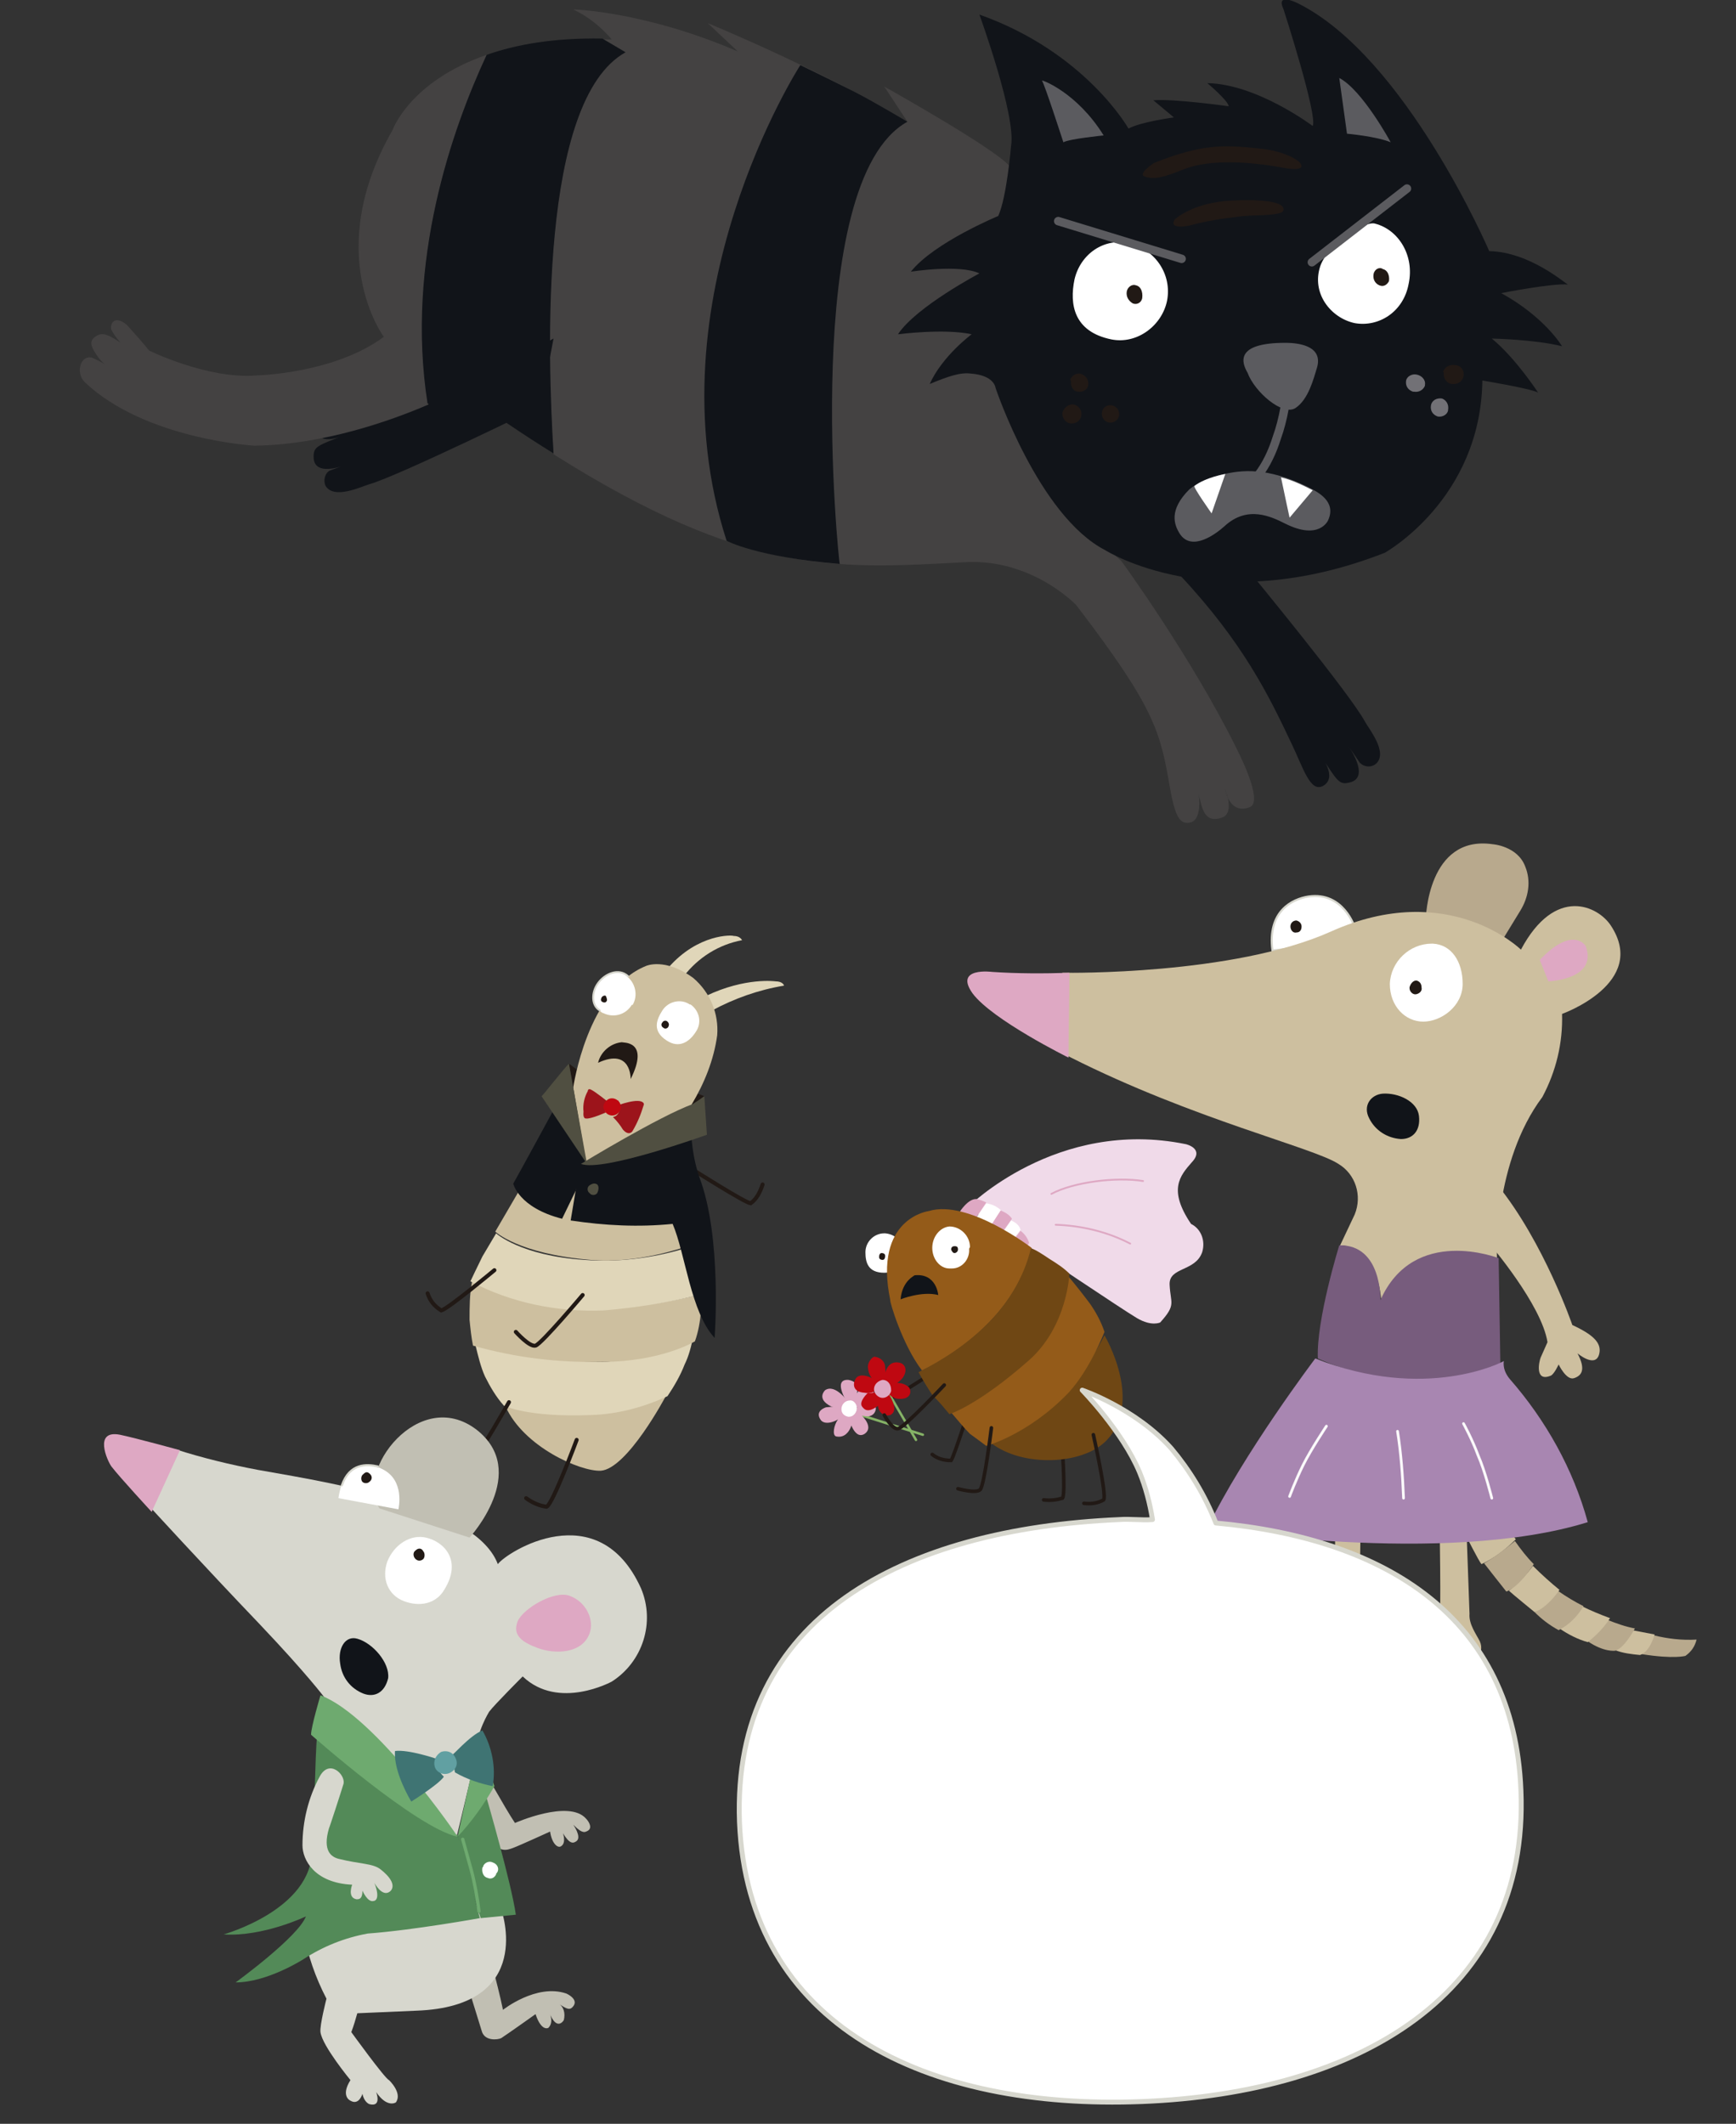 <?xml version="1.0" encoding="utf-8"?>
<!-- Generator: Adobe Illustrator 26.2.1, SVG Export Plug-In . SVG Version: 6.00 Build 0)  -->
<svg version="1.1" id="Capa_1" xmlns="http://www.w3.org/2000/svg" xmlns:xlink="http://www.w3.org/1999/xlink" x="0px" y="0px"
	 viewBox="0 0 202.6 247.8" style="enable-background:new 0 0 202.6 247.8;" xml:space="preserve">
<rect x="0" y="0" width="202.6" height="247.8" fill="#333333" stroke="none"/>
<style type="text/css">
	.st0{fill:#E0D6B9;}
	.st1{fill:#CDBF9F;}
	.st2{fill:none;stroke:#211915;stroke-width:0.466;stroke-linecap:round;}
	.st3{fill:#211915;}
	.st4{fill:#111419;}
	.st5{fill:#504F41;}
	.st6{fill:#FFFFFF;}
	.st7{fill:none;stroke:#D7D7CE;stroke-width:0.215;stroke-linecap:round;}
	.st8{fill:#9C141B;}
	.st9{fill:#BF0811;}
	.st10{fill:#444242;}
	.st11{fill:#5B5B5F;}
	.st12{fill:none;stroke:#5B5B5F;stroke-width:0.988;stroke-linecap:round;stroke-miterlimit:10;}
	.st13{fill:#727176;}
	.st14{fill:#B8A98D;}
	.st15{fill:none;stroke:#D7D7CE;stroke-width:0.239;}
	.st16{fill:#775C7D;}
	.st17{fill:#A886B1;}
	.st18{fill:#DEA8C3;}
	.st19{fill:none;stroke:#FBFAFB;stroke-width:0.317;stroke-linecap:round;}
	.st20{fill:none;stroke:#211915;stroke-width:0.418;stroke-linecap:round;}
	.st21{fill:none;stroke:#85B266;stroke-width:0.287;stroke-linecap:round;stroke-miterlimit:10;}
	.st22{fill:#F0DAE9;}
	.st23{fill:#6F4714;}
	.st24{fill:#945B19;}
	.st25{fill:none;stroke:#DEA8C3;stroke-width:0.209;stroke-linecap:round;}
	.st26{fill:#D7D7CE;}
	.st27{fill:#C1BFB3;}
	.st28{fill:none;stroke:#D7D7CE;stroke-width:0.239;stroke-linecap:round;}
	.st29{fill:#538A58;}
	.st30{fill:#6EAA6F;}
	.st31{fill:none;stroke:#6EAA6F;stroke-width:0.383;stroke-linecap:round;}
	.st32{fill:#3F7473;}
	.st33{fill:#61A0A2;}
	.st34{fill:#FFFFFF;stroke:#D7D7CE;stroke-width:0.573;stroke-linecap:round;stroke-linejoin:round;}
</style>
<g>
	<path class="st0" d="M78,112.9c0.7,0,1.4,0.4,1.8,1c1.7-2.2,4.1-3.7,6.8-4.2c0,0-0.2-0.5-1-0.5C85.5,109.1,81.5,108.9,78,112.9"/>
	<path class="st0" d="M82.4,116.2l0.7,1.7c2.6-1.4,5.4-2.4,8.4-2.9c0,0-0.1-0.5-1-0.5C90.5,114.5,87,114,82.4,116.2"/>
	<path class="st1" d="M59,164.1c2.1,4.7,8.7,7.6,11.1,7.5c3.1-0.2,7.6-8.7,7.6-8.7c-2.9,0.9-5.8,1.6-8.8,2
		C65,165.4,59,164.1,59,164.1"/>
	<path class="st0" d="M58.8,164c0,0,2.7,1.4,10.2,1.1c3.1-0.1,6.1-0.9,8.9-2.2c0.8-1.2,1.5-2.4,2-3.7c0.5-1,0.8-2.2,1-3.3
		c0,0-6,3.2-11.6,3c-4.7-0.2-9.2-0.8-13.8-1.9c0.3,1.2,0.6,2.5,1.1,3.6C57.2,161.8,57.9,163,58.8,164"/>
	<path class="st1" d="M55.2,157c4.9,1.4,9.9,2,15,1.9c7,0,10.9-2.4,10.9-2.4c0.4-1.1,0.6-2.3,0.7-3.4c0.1-2.8-0.3-2-0.3-2
		s-6.9,1.7-12.9,1.7c-6.9,0-13.5-3.3-13.5-3.3c-0.3,1.5-0.3,3-0.3,4.5C54.9,155,55,156,55.2,157"/>
	<path class="st0" d="M54.9,149.5c4.7,2.5,10.1,3.6,15.5,3.4c3.7-0.3,7.5-0.9,11.1-1.8l-1.7-5.4c-3.7,1.1-7.7,1.6-11.6,1.3
		c-7.5-0.5-10.3-3.1-10.3-3.1s-1,1.7-1.6,2.7C55.8,147.6,54.9,149.5,54.9,149.5"/>
	<path class="st2" d="M57.7,148.2c0,0-5.4,4.5-6.2,4.7c-0.8-0.5-1.3-1.1-1.6-2"/>
	<path class="st2" d="M80.9,136.5c0,0,6,3.8,6.7,3.9c0.7-0.5,1.1-1.3,1.4-2.2"/>
	<path class="st2" d="M59.4,163.6c0,0-3.4,6-4,6.4c-0.8-0.1-2.1-1.1-2.1-1.1"/>
	<path class="st2" d="M67.3,168c0,0-2.8,7.5-3.5,7.8c-0.9-0.1-1.7-0.5-2.4-1"/>
	<path class="st2" d="M68,151.1c0,0-4.8,5.7-5.5,5.9s-2.3-1.6-2.3-1.6"/>
	<polygon class="st3" points="80.5,129.2 82.2,127.9 81.4,127.6 	"/>
	<polygon class="st3" points="66.4,124.1 67.6,125 66.9,127.1 	"/>
	<path class="st1" d="M57.8,143.7c0,0,2.7,2.6,11.1,3.3c5.5,0.5,11-1.5,11-1.5l-1-5.9c0,0-2.1-1.5-8.7-2c-7.2-0.5-8.2-1.1-8.2-1.1
		L57.8,143.7z"/>
	<path class="st4" d="M67.7,135.8l-1.1,6.6c4,0.6,7.9,0.8,11.9,0.4c1.5,3.5,2.1,10.3,4.9,13.3c0,0,0.9-11.8-1.8-18.8
		c-0.5-1.5-0.8-3.1-0.9-4.7C80.9,132.7,69.8,136.5,67.7,135.8"/>
	<path class="st4" d="M64.5,129.7c0,0-3.8,7-4.6,8.4c0,0,0.6,2.8,5.7,4.1l1.6-3.3l1.2-3.5L64.5,129.7z"/>
	<path class="st1" d="M66.9,126.9c0,0,1.6-11.4,8.5-14.2c0,0,2.2-1,5.5,1.4c2,1.7,3,4.2,2.8,6.7c-0.4,2.9-1.5,5.6-3,8.1l-12.3,6.7
		L66.9,126.9z"/>
	<path class="st5" d="M69.7,139.2c-0.2,0.3-0.7,0.3-0.9,0c-0.3-0.2-0.3-0.7,0-0.9s0.6-0.3,0.9-0.1C69.9,138.4,69.9,138.8,69.7,139.2
		"/>
	<path class="st6" d="M73.7,117.3c-0.7,1.1-2.1,1.5-3.3,0.9c-0.1,0-0.2-0.1-0.2-0.1c-1-0.6-1.1-2.2-0.4-3.3s2.2-1.6,3.2-1
		c1.2,0.8,1.5,2.4,0.8,3.5C73.8,117.2,73.7,117.2,73.7,117.3"/>
	<path class="st6" d="M70,117.9c-1-0.6-1-2.1-0.2-3.2s2.4-1.8,3.5-0.8"/>
	<path class="st7" d="M70,117.9c-1-0.6-1-2.1-0.2-3.2s2.4-1.8,3.5-0.8"/>
	<path class="st6" d="M81.2,120.4c-0.7,1.1-1.9,2-3.4,1c-1.7-1.1-1.2-2.4-0.5-3.5c0.7-1.1,2.2-1.4,3.2-0.7l0.1,0
		C81.7,118,81.9,119.4,81.2,120.4L81.2,120.4"/>
	<path class="st3" d="M73.6,125.9c0,0,0.1-3.7-3.8-1.9c0.3-1.3,1.5-2.3,2.8-2.4C72.6,121.7,75.9,121.3,73.6,125.9"/>
	<path class="st5" d="M66.4,124.1l2.1,11.7l-5.3-7.9C63.3,127.9,65.7,124.8,66.4,124.1"/>
	<path class="st5" d="M82.2,127.9l0.3,4.5c0,0-12.2,4.4-14.7,3.4c0,0,9.2-5.6,13.1-7C80.8,128.8,81.4,128.5,82.2,127.9"/>
	<path class="st8" d="M71,128.6l-0.1-0.1L71,128.6c0,0-1.6-1.3-2.1-1.5c0,0-0.3-0.1-0.3,0.2c-0.4,0.7-0.6,1.6-0.5,2.4
		c-0.1,0.9,0.3,0.8,0.3,0.8c0.5,0.1,2.3-0.7,2.3-0.7C70.4,129.6,71,128.6,71,128.6"/>
	<path class="st8" d="M73.8,132c0.6-1,1-2,1.3-3c0.1-0.2,0-0.3,0-0.3c-0.5-0.7-3.1,0.3-3.1,0.3l0.4,0.1c-0.2,1.5-1.1,1.1-0.8,1.3
		c0.4,0.4,0.8,0.9,1.1,1.4C73.4,132.6,73.8,132,73.8,132"/>
	<path class="st3" d="M70.8,116.8c-0.1,0.2-0.3,0.2-0.5,0.1c-0.2-0.1-0.2-0.3-0.1-0.5l0,0c0.1-0.2,0.4-0.3,0.5-0.2
		C70.8,116.4,70.9,116.7,70.8,116.8"/>
	<path class="st3" d="M78,119.8c-0.1,0.2-0.4,0.3-0.6,0.1c-0.2-0.1-0.3-0.4-0.1-0.6l0,0c0.1-0.2,0.4-0.3,0.6-0.1
		C78.1,119.4,78.1,119.6,78,119.8L78,119.8"/>
	<path class="st9" d="M70.7,128.5c0.3-0.4,0.9-0.5,1.4-0.1c0.1,0,0.1,0.1,0.1,0.1c0.4,0.4,0.3,1.1-0.1,1.4c-0.4,0.4-1.1,0.3-1.4-0.1
		c-0.1,0-0.1-0.1-0.1-0.2C70.3,129.3,70.4,128.8,70.7,128.5"/>
</g>
<g>
	<path class="st10" d="M144.3,87.3c-5.3-10.7-13.4-21.8-13.4-21.8l-6.1-5.7c0,0-6.6-38.5-6.8-40.1c-0.3-1.5-14.8-9.6-14.8-9.6
		l2.7,4.1C95.8,8.1,82.6,2.7,82.6,2.7L86.1,6C75.2,1.3,66.9,1.1,66.9,1.1c1.7,0.8,3.2,2,4.5,3.5c-0.3,0-0.7,0-1,0
		C71.9,5.4,73,6.1,73,6.1c-10.1,5.6-9.2,35.3-8.4,46.9c22.5,14.2,33.1,13.4,47.9,12.6c7.9-0.5,13.1,5,13.1,5
		c9.1,11.9,9.8,14.7,10.9,21.1c0.6,3.4,1.1,4.4,2.2,4.3c1.7-0.1,1.2-3.3,1.2-3.3c0.4,1.7,0.7,3.4,2.7,2.7c0.9-0.3,0.9-1.4,0.7-2.3
		c-0.3-0.5-0.3-1-0.3-1s0.2,0.5,0.3,1c0.4,0.8,1.1,1.6,2.5,1.1C147.4,93.7,145.1,88.9,144.3,87.3z"/>
	<path class="st4" d="M63.1,47.4c0,0-16.5,8.1-20,9.1c-1,0.3-4.1,1.8-5.1,0.2c-0.3-0.6-0.1-1.5,0.5-1.8l0,0L41,54c0,0-4.4,2-4.4-0.7
		c0-1.2,0.4-1.3,3.8-2.6c0,0-3.1,1.5-3.6-0.5c-0.5-1.7,2.5-1.8,5.7-2.5c5.9-1.3,12.6-2.9,22.1-8.2L63.1,47.4z"/>
	<path class="st4" d="M145.9,66.8c0,0,11.7,14.2,13.4,17.4c0.5,0.9,2.7,3.6,1.3,4.9c-0.6,0.5-1.4,0.4-1.9-0.1l0,0l-1.5-2.2
		c0,0,2.9,3.9,0.3,4.5c-1.2,0.3-1.4-0.1-3.4-3.2c0,0,2.1,2.6,0.3,3.6c-1.5,0.8-2.3-2.1-3.7-5c-2.6-5.5-5.6-11.7-13-19.6L145.9,66.8z
		"/>
	<path class="st4" d="M173.8,29.3c0,0-9.7-22.6-22.3-28.9c0,0-2.7-1.4-1.7,0.7c0,0,4,12.4,3.4,13.6c0,0-6.5-4.9-12.3-5
		c0,0,2.4,2,2.5,2.7c0,0-6.4-0.9-8.8-0.7l2.4,2c0,0-3.8,0.5-5.3,1.3c0,0-5-8.9-17.4-13.3c0,0,4.3,11.8,3.7,15.3c0,0-0.5,6-1.5,8.2
		c0,0-7.5,3.1-10.2,6.5c0,0,5.7-0.9,8,0.2c0,0-7.4,3.9-9.5,7.1c0,0,5.4-0.7,8.6,0c0,0-3.4,2.5-4.9,5.8c2.2-0.9,3.6-1.4,4.9-1.2
		c0,0,2.5,0.1,2.8,1.7c0,0,5,14.9,12.8,18.9c0,0,12.7,8.1,32.6,0.3c0,0,11.2-6.2,11.4-20.1c0,0,5.5,0.9,6.5,1.4c0,0-2.6-4-5.4-6.3
		c0,0,5,0.1,8.2,0.9c0,0-2-3.4-7.1-6.2c0,0,6.1-1.2,7.8-1C182.8,33.2,178.6,29.4,173.8,29.3"/>
	<path class="st11" d="M157.2,15.6c0,0,3.4,0.3,5.1,1c0,0-3.3-6.1-6-7.5L157.2,15.6z"/>
	<path class="st11" d="M128.8,15.8c0,0-4,0.4-4.7,0.8c0,0-2.2-6.8-2.5-7.2C121.6,9.3,125.7,10.8,128.8,15.8"/>
	<path class="st3" d="M146.7,17.3c-4-0.4-6.4-0.5-12,1.7c0,0-2,1.3-1.1,1.6c1.1,0.4,2.2,0.1,4.7-0.9c2.9-1.1,7.3-0.9,11.6-0.1
		c0,0,2.5,0.5,1.9-0.5C151.4,18.5,149.4,17.5,146.7,17.3"/>
	<path class="st3" d="M143.8,23.4c0,0,6.2-0.4,6,1.1c-0.1,0.8-3.8,0.5-5.4,0.8c-1.8,0.2-3.7,0.5-5.5,1c0,0-2.6,0.6-1.8-0.7
		C137.1,25.6,139.2,23.6,143.8,23.4"/>
	<path class="st6" d="M154.1,31c-1.1,3.2,1.2,6.1,4,6.7c2.8,0.5,5.7-1.3,6.3-4.6c0.7-3.3-1.2-6.3-3.9-7
		C159.4,25.7,155.1,28.3,154.1,31"/>
	<path class="st6" d="M125.4,32.6c-0.6,2.9-0.1,6.1,4.3,7c3,0.6,5.9-1.6,6.5-4.5c0.6-3.1-1.4-6-4.4-6.7
		C128.9,27.7,126.1,29.6,125.4,32.6C125.4,32.5,125.4,32.5,125.4,32.6"/>
	<line class="st12" x1="153.1" y1="30.6" x2="164.2" y2="22"/>
	<line class="st12" x1="137.9" y1="30.2" x2="123.5" y2="25.8"/>
	<path class="st11" d="M150,40c1.9,0,4.4,0.5,3.7,2.9c-0.4,1.3-1,3.7-2.5,4.7c-1.5,1-4.8-1.9-5.6-4.1C144.9,42.3,144.1,40,150,40"/>
	<path class="st11" d="M152.6,56.8c1.2,0.6,3.4,1.7,2.4,3.9c0,0-1,2.4-5,0.4c-1.6-0.8-4.4-2.2-7.1,0.3c-1,0.9-3.8,3-5.2,0.9
		c-0.7-1.1-1.3-2.8,1.1-5.2c1.1-0.9,2.4-1.4,3.7-1.7C144.9,54.8,147.9,54.5,152.6,56.8"/>
	<path class="st6" d="M141.4,59.9l1.6-4.6c0,0-2.3,0.4-3.6,1.4C139.2,56.8,141.4,59.9,141.4,59.9"/>
	<path class="st6" d="M153.2,57.2c-1.2-0.6-2.4-1.2-3.7-1.5c0.5,2.4,1,4.7,1,4.7L153.2,57.2z"/>
	<path class="st3" d="M168.5,43.4c-0.1,0.7,0.3,1.3,0.9,1.4c0.7,0.1,1.3-0.3,1.4-0.9c0.1-0.6-0.2-1.2-0.9-1.3c0,0-0.1,0-0.1,0
		c-0.6-0.1-1.2,0.2-1.4,0.8C168.5,43.4,168.5,43.4,168.5,43.4"/>
	<path class="st13" d="M164.1,44.4c-0.1,0.6,0.2,1.1,0.8,1.3c0,0,0,0,0.1,0c0.6,0.1,1.1-0.2,1.3-0.7c0,0,0-0.1,0-0.1
		c0.1-0.6-0.4-1.1-1-1.2C164.8,43.6,164.2,43.9,164.1,44.4"/>
	<path class="st13" d="M167,47.3c-0.1,0.6,0.2,1.1,0.8,1.3c0,0,0,0,0,0c0.6,0.1,1.2-0.3,1.2-0.8c0.1-0.6-0.2-1.1-0.7-1.3
		C167.7,46.4,167.1,46.7,167,47.3"/>
	<path class="st3" d="M128.6,48.1c-0.1,0.6,0.3,1.1,0.8,1.2c0.6,0.1,1.1-0.3,1.2-0.8c0.1-0.6-0.3-1.1-0.8-1.2
		C129.2,47.2,128.7,47.5,128.6,48.1"/>
	<path class="st3" d="M125,44.5c-0.1,0.6,0.3,1.2,0.8,1.2c0.6,0.1,1.2-0.3,1.2-0.8c0.1-0.6-0.3-1.1-0.9-1.3c0,0,0,0,0,0
		c-0.5-0.1-1,0.2-1.2,0.7C125,44.5,125,44.5,125,44.5"/>
	<path class="st3" d="M124,48.1c-0.1,0.6,0.3,1.2,0.9,1.3c0.6,0.1,1.2-0.3,1.3-0.9c0.1-0.6-0.3-1.2-0.9-1.3
		C124.8,47.1,124.2,47.5,124,48.1"/>
	<path class="st4" d="M105.9,14.2c0,0-3.5-2.1-6.2-3.5c-4.2-2.1-6.3-3.1-6.3-3.1S75.7,35,84.8,63.1c0,0,3.5,1.9,13.2,2.7
		C97.9,65.8,93.3,21.2,105.9,14.2"/>
	<path class="st10" d="M56.8,6.4c-9,3.1-11,8.8-11,8.8c-8.2,14.3-1.1,24-1,24.1C39,43.6,30,43.8,30,43.8c-5.7,0.5-12.6-2.9-12.6-2.9
		c-0.8-1-1.7-2-2.6-3c-1.6-1.3-2,0.1-1.8,0.6c0.3,0.5,0.6,1,1.1,1.5c-1.8-1.2-2.3-1.2-3-0.7s-0.5,1.1,0.1,2c0.3,0.5,0.6,0.8,1,1.2
		c-0.4-0.3-0.9-0.5-1.3-0.7c-1.4-0.6-2.2,1.6-1,2.8c7.1,6.7,19.8,7.4,19.8,7.4c8-0.1,15.9-2.9,20.3-4.8C47.3,30.5,52.8,15,56.8,6.4z
		"/>
	<path class="st10" d="M143.3,93.1c-0.1-0.6-0.3-1-0.3-1S143,92.6,143.3,93.1z"/>
	<path class="st4" d="M73,6.1c0,0-1.2-0.7-2.7-1.6c-5.7-0.1-10.1,0.7-13.5,1.9c-4,8.6-9.5,24.1-6.9,40.7c2.2-1,3.6-1.7,3.6-1.7
		c4,2.9,7.7,5.4,11.1,7.5C63.9,41.4,62.9,11.7,73,6.1z"/>
	<path class="st12" d="M149.9,47.7c-0.2,1.1-0.5,2.3-0.9,3.4c-0.5,1.6-1.2,3.1-2.2,4.4"/>
	<path class="st3" d="M131.5,34c-0.1,0.6,0.2,1.1,0.7,1.4c0.5,0.2,1-0.1,1.1-0.6l0,0c0.1-0.8-0.2-1.4-0.7-1.5
		C132.1,33.1,131.6,33.5,131.5,34"/>
	<path class="st3" d="M160.3,32c-0.1,0.6,0.2,1.1,0.7,1.3c0.5,0.2,0.9-0.1,1.1-0.5l0,0c0.1-0.7-0.2-1.3-0.7-1.4
		C161,31.1,160.4,31.4,160.3,32"/>
</g>
<g>
	<path class="st1" d="M171,179c0,0,1.6,3.2,1.9,3.5c1.5-0.7,2.8-1.7,4-2.9l-0.8-1.1L171,179z"/>
	<path class="st14" d="M193,190.8c1.6,0.4,3.3,0.6,5,0.5c-0.2,0.8-0.6,1.4-1.3,1.9c0,0-1.3,0.4-5.1-0.2
		C192.2,192.4,192.8,191.6,193,190.8"/>
	<path class="st1" d="M190.2,190.2c-0.4,1.1-1.8,2.3-1.8,2.3c1,0.4,2,0.5,3,0.6c1.2-0.4,1.7-2.4,1.7-2.4
		C191.9,190.5,190.2,190.1,190.2,190.2"/>
	<path class="st14" d="M187.6,189c1,0.4,2.1,0.8,3.2,1c0,0-1.2,2.3-2.3,2.6c0,0-1.3,0.2-3.2-1.1C185.3,191.5,187.2,189.8,187.6,189"
		/>
	<path class="st1" d="M182,190c1,0.7,2.2,1.3,3.3,1.6c1-0.8,1.9-1.7,2.6-2.8c-1.1-0.4-2.3-0.9-3.3-1.4
		C184.5,187.5,182.4,190,182,190"/>
	<path class="st14" d="M179.1,188.1c0.8,0.8,1.7,1.5,2.8,2.1c1.2-0.6,2.2-1.6,2.9-2.8c-1-0.5-2-1.1-3-1.8
		C181.7,185.5,179.6,187.9,179.1,188.1"/>
	<path class="st1" d="M178.9,182.7c1,1,2,1.9,3.1,2.8c0,0-1.3,2-2.9,2.6c0,0-2.7-2.2-3-2.5C177.1,184.8,178.1,183.8,178.9,182.7"/>
	<path class="st14" d="M176.8,179.8c0.7,1,1.4,1.9,2.2,2.7c0,0-1.6,2.6-3.2,3.2c0,0-2.3-2.9-2.6-3.3
		C174.4,181.7,175.6,180.8,176.8,179.8"/>
	<path class="st14" d="M166.4,107.2c0,0,0.2-9.8,7.8-8.7c0,0,2.9,0.2,3.8,2.6c0.7,1.7,0.4,3.6-0.6,5.2l-2.2,3.6
		C172.8,107.9,169.6,107,166.4,107.2"/>
	<path class="st1" d="M155.8,177c0,0,0.1,12.4-0.2,12.9c-0.5,0.8-2.4,0.4-3,1.9c-0.6,1.4,1.4,1.8,2,1.3l0.8-0.7c0,0-0.7,1.8,1.2,2.2
		c0.7,0.1,1.3-0.5,1.4-1.2c0-0.2,0-0.4-0.1-0.5c0,0,0.8,1.7,2,1.3c0,0,1.9-0.8-0.1-3.3c-0.7-2.2-1.1-4.4-1.1-6.7l0.1-7.2L155.8,177z
		"/>
	<path class="st1" d="M168,177.2c0,0,0.2,11.5,0,12.1c-0.5,0.6-1.1,1.1-1.8,1.6c-0.5,0.4-1.4,2-0.5,2.6c0,0,1,0.5,1.7-1.3
		c0,0-0.5,2,1.1,2c0,0,1.4,0.2,1.7-1.7c0,0,0.4,1.6,1.5,1.3c0,0,1.7-0.7,1-2.3c-0.4-0.8-1.3-2-1.2-3.2l-0.4-11.1L168,177.2z"/>
	<path class="st6" d="M158.1,108.2c0,0-1.3-4.2-5.4-3.6c-1.9,0.3-4.8,1.7-4.2,6.3c0,0,6.2-0.5,9.1-2.6"/>
	<path class="st15" d="M158.1,108.2c0,0-1.3-4.2-5.4-3.6c-1.9,0.3-4.8,1.7-4.2,6.3c0,0,6.2-0.5,9.1-2.6"/>
	<path class="st1" d="M174.7,146.8c0,0-0.4-11.2,5.3-18.8c1.6-3,2.4-6.3,2.3-9.7c0,0,10.1-3.6,5.7-10.3c-1.5-2.3-6.5-4.7-10.5,2.8
		c0,0-8.4-8.3-22.2-2.1c-11.4,5.1-30.9,4.8-30.9,4.8h-0.4c0,0-6.2,6.3,1,9.9c14.3,7.2,28.3,10.5,31.2,12.4c2,1.2,2.8,3.7,1.9,5.9
		l-1.7,3.6c0,0,4.2-0.2,4.8,6.4C161.2,151.7,164.7,143.5,174.7,146.8"/>
	<path class="st1" d="M173.9,145.2c0,0,6,7,6.7,11.4l-0.8,1.8c-0.2,0.5-0.7,2.9,1.2,2.1c0.4-0.2,0.9-1.3,0.9-1.3s0.9,1.9,1.8,1.6
		c0.9-0.3,1.4-1,0.4-2.9c0,0,2,1.7,2.5,0.2c0.4-1.3-0.5-2.3-3.1-3.5c0,0-3.3-9.6-8.7-16.3C174.9,138.3,174.6,144.5,173.9,145.2"/>
	<path class="st16" d="M153.8,158.5c0,0,12.4,5.9,21.3,0.7l-0.2-12.4c0,0-9.9-3.9-13.8,4.9c0,0,0.2-6.5-4.8-6.4
		C156.3,145.3,153.6,154,153.8,158.5"/>
	<path class="st17" d="M153.5,158.5c0,0-8.4,11.1-12.6,19.8c0,0,27.7,4.5,44.4-0.7c-1.7-6.2-4.9-11.9-9.1-16.7
		c-0.5-0.6-0.8-1.3-0.7-2.1C175.4,158.9,166.4,163.6,153.5,158.5"/>
	<path class="st18" d="M124.7,123.4c0-3.1,0.1-6.8,0.1-9.9c-3,0.1-6,0.1-9-0.1c0,0-4.5-0.6-2.3,2.5
		C115.8,119,124.7,123.4,124.7,123.4"/>
	<path class="st6" d="M170.7,114.8c0,2.6-2.5,4.4-4.6,4.4c-2.1,0-3.9-1.8-3.9-4.4c0.1-2.6,2.3-4.7,4.9-4.7c0.1,0,0.1,0,0.1,0
		C169.4,110.2,170.7,112.2,170.7,114.8"/>
	<path class="st18" d="M179.7,112l1,2.5c0,0,5.7-0.2,4.4-4C185.2,110.5,183.7,107.8,179.7,112"/>
	<path class="st3" d="M151.9,108.1c0,0.4-0.2,0.7-0.6,0.7c-0.4,0.1-0.7-0.3-0.7-0.7c0-0.4,0.3-0.7,0.7-0.7
		C151.7,107.5,151.9,107.8,151.9,108.1"/>
	<path class="st3" d="M165.9,115.2c0.1,0.4-0.2,0.7-0.6,0.8c-0.4,0.1-0.8-0.3-0.8-0.7c0-0.1,0-0.1,0-0.1c0.1-0.4,0.4-0.8,0.8-0.8
		C165.7,114.5,165.9,114.8,165.9,115.2"/>
	<path class="st19" d="M154.8,166.4c0,0-1.8,2.7-2.7,4.5c-0.9,1.8-1.6,3.7-1.6,3.7"/>
	<path class="st19" d="M174.1,174.8c0,0-0.8-3.2-1.6-5c-0.7-1.9-1.7-3.7-1.7-3.7"/>
	<path class="st19" d="M163.8,174.8c-0.1-2.6-0.3-5.3-0.7-7.8"/>
	<path class="st4" d="M161.4,127.6c-1.4,0.1-2.4,1.4-1.6,2.9c0.7,1.4,2.1,2.3,3.7,2.4c1.4,0,2.3-1,2.1-2.7S163.2,127.5,161.4,127.6"
		/>
</g>
<g>
	<path class="st20" d="M113.3,163.8c0,0-1.9,6-2.3,6.6c-0.8,0-1.6-0.2-2.2-0.7"/>
	<path class="st20" d="M123.9,168c0,0,0.5,6.2,0.1,6.8c-0.7,0.2-1.4,0.3-2.2,0.2"/>
	<path class="st20" d="M110.1,159.3c0,0-5.7,3.9-6.3,3.8c-0.7-0.1-1.2-1.9-1.2-1.9"/>
	<line class="st21" x1="99.8" y1="164.9" x2="107.7" y2="167.4"/>
	<path class="st18" d="M99.3,166.5c-0.2,0.5-0.7,1.3-1.7,1.1c-0.5-0.1-0.3-1.3,0.2-2c0.2-0.4,0.8-0.9,1.3-0.7
		C99.5,165.1,99.5,166,99.3,166.5"/>
	<path class="st18" d="M99,163.6c0,0-1.5-2.2-2.7-1.4c0,0-1.1,1,0.7,1.9c0.5,0.2,1.1,0.3,1.6,0.2C98.8,164.1,98.9,163.8,99,163.6"/>
	<path class="st18" d="M98.8,164.3c-0.8-0.2-1.6-0.2-2.4-0.1c0,0-1.4,0.4-0.6,1.5c0.4,0.5,1.4,0.4,2.5-0.4c0.2-0.2,0.5-0.3,0.8-0.4
		L98.8,164.3z"/>
	<path class="st18" d="M98.9,163.7c0,0-1.8-2.8,0.1-2.7c0.6,0.1,1.5,0.4,0.8,2.4l-0.3,0.5C99.3,163.7,99.1,163.6,98.9,163.7"/>
	<path class="st18" d="M99.9,164.7c-0.2,0.4-0.5,0.5-0.9,0.5c0,0,0.6,2.9,1.9,2.1C102.2,166.4,100.2,164.7,99.9,164.7"/>
	<path class="st18" d="M99.6,163.6c0,0,0.3-1.7,1.5-1.7c0.5,0,1.7,0.9,0.4,1.7c-0.4,0.2-0.8,0.3-1.6,0.6
		C99.9,164.2,99.7,163.6,99.6,163.6"/>
	<path class="st18" d="M100,164.1c0,0,1.8-0.7,2.2,0.1c0.1,0.3-0.2,1.3-1.4,1c-0.4,0-0.7-0.1-0.9-0.4
		C99.8,164.7,100.1,164.2,100,164.1"/>
	<path class="st6" d="M100,164.3c0,0.5-0.4,1-0.9,1c-0.1,0-0.1,0-0.1,0c-0.5-0.1-0.8-0.4-0.8-0.9c0-0.5,0.4-1,1-1c0.1,0,0.1,0,0.1,0
		C99.6,163.4,100,163.8,100,164.3L100,164.3"/>
	<path class="st22" d="M112.9,140.9c0,0,10.4-10.5,25.5-7.4c0,0,2.2,0.5,0.7,2.1c-1.4,1.6-2.8,3.2-0.1,7.2c1.2,0.6,1.7,2,1.3,3.3
		c-0.8,2.3-3.9,1.7-3.8,3.8c0.1,2.2,0.8,2.3-1.1,4.4c0,0-1,0.5-2.7-0.5c-1.7-1-12.7-8.4-13-8.6L112.9,140.9z"/>
	<path class="st18" d="M118.5,144.4l0.6-0.8c0.5,0.4,0.8,0.8,1,1.4l-0.2,0.4C119.8,145.3,118.6,144.5,118.5,144.4"/>
	<path class="st6" d="M117.1,143.7l0.9-1.3c0.5,0.2,1,0.6,1.1,1.1l-0.7,0.9C118.5,144.4,117.4,143.6,117.1,143.7"/>
	<path class="st18" d="M115.7,142.8l1-1.6c0.5,0.2,1.1,0.5,1.4,1l-1,1.4C116.7,143.3,116.2,143,115.7,142.8"/>
	<path class="st6" d="M113.9,142.1l1.2-1.7c0.7,0.1,1.3,0.4,1.7,0.8l-1.1,1.7C115.7,142.9,114.2,142,113.9,142.1"/>
	<path class="st18" d="M112,141.4c0,0,1-1.6,2-1.5c0.4,0.1,0.7,0.2,1.1,0.4l-1.2,1.8C113.3,141.8,112.7,141.6,112,141.4"/>
	<path class="st6" d="M105.4,146c0,1.1-0.4,2.5-2.2,2.5c-1.9,0-2.2-1.2-2.2-2.4s1-2.2,2.2-2.2h0.1C104.5,144,105.4,144.9,105.4,146
		L105.4,146"/>
	<path class="st3" d="M103.3,146.6c0,0.2-0.1,0.4-0.3,0.4s-0.4-0.1-0.4-0.3c0,0,0-0.1,0-0.1c0-0.2,0.1-0.4,0.3-0.4
		c0.2,0,0.4,0.1,0.4,0.3C103.3,146.6,103.3,146.6,103.3,146.6"/>
	<line class="st21" x1="103.8" y1="162.7" x2="106.9" y2="168"/>
	<path class="st23" d="M115.7,168.4c3.7,2.8,10.5,2.5,13.3-0.2c4.6-4.5-0.1-12.4-0.1-12.4s-2.4,4.7-5,7.2
		C120.7,166.2,115.7,168.4,115.7,168.4"/>
	<path class="st24" d="M115.1,168.7c0,0,4.9-1.3,9.6-6.2c2.5-2.7,4.2-7.1,4.2-7.1c-0.4-1.2-1-2.3-1.7-3.3c-1.8-2.4-2.8-3.5-2.8-3.5
		s-0.5,6.3-4.1,9.7c-2.8,2.6-5.9,4.8-9.3,6.5c0.7,0.8,1.4,1.7,2.2,2.5C113.9,167.8,115.1,168.7,115.1,168.7"/>
	<path class="st24" d="M107.6,159.9c0,0,10.5-4.6,12.8-14.3c0,0-7.4-5.7-12-4.3c0,0-6.5,0.8-4.5,10.4
		C103.8,151.8,105.3,156.9,107.6,159.9"/>
	<path class="st23" d="M110.8,165c0,0,3.3-1,9.3-6.3c4.5-4,4.7-10.1,4.7-10.1c-0.7-0.7-1.5-1.2-2.3-1.7c-2.2-1.5-2.2-1.2-2.2-1.2
		c-0.8,3.3-2.6,6.3-5,8.7c-2.3,2.3-5.1,4.2-8.1,5.7c0,0,0.5,1,1.7,2.8C109.6,163.5,110.2,164.3,110.8,165"/>
	<path class="st9" d="M101.3,162.5c0,0-1.1,1-0.7,1.6c0.3,0.4,0.7,0.8,1.9-0.1c0.4-0.2,0.5-0.7,0.4-1.1c-0.2-0.2-0.4-0.4-0.5-0.6
		C102,162.5,101.7,162.6,101.3,162.5"/>
	<path class="st9" d="M103.3,159.5c0.1,0.7,0.1,2-0.5,2c-0.5,0-1.4-0.7-1.5-1.9c-0.1-0.5,0.4-1.3,0.8-1.3
		C102.8,158.4,103.3,158.9,103.3,159.5L103.3,159.5"/>
	<path class="st9" d="M102.5,161.2c0,0-1.9-1.3-2.6-0.4c-0.3,0.4-0.6,1.6,1,1.7c0.5,0.1,1,0,1.4-0.3
		C102.3,161.9,102.4,161.6,102.5,161.2"/>
	<path class="st9" d="M103.2,161.2c0,0-0.1-2.6,1.8-2.2c0.5,0.1,1,0.7,0.4,1.7c-0.4,0.5-0.9,0.9-1.6,1
		C103.8,161.7,103.4,161.4,103.2,161.2"/>
	<path class="st9" d="M103.8,161.6c0.7-0.4,1.6-0.3,2.2,0.2c0.4,0.3,0.5,1.6-1.3,1.4c-0.5-0.1-1-0.4-1.2-1
		C103.5,162.4,103.9,161.8,103.8,161.6"/>
	<path class="st9" d="M103.6,162.5c0,0,1.5,2,0.3,2.6c-0.6,0.2-1.9-0.2-1.3-2.3c0,0,0.7,0,0.8-0.2"/>
	<path class="st18" d="M103,161c-0.5,0.1-1,0.5-1,1.1c0,0.5,0.5,1,1,1l0,0c0.5,0,0.9-0.4,1-0.8v-0.1C104,161.5,103.6,161,103,161"/>
	<path class="st6" d="M113.1,145.7c0.1,1.2-0.8,2.3-2,2.3c-0.1,0-0.2,0-0.3,0c-1.1,0-2-1.1-2-2.4c0-1.3,0.9-2.4,2-2.5
		c1.3,0,2.4,1.1,2.4,2.4C113.1,145.7,113.1,145.7,113.1,145.7"/>
	<path class="st3" d="M111.8,145.8c0,0.2-0.2,0.4-0.4,0.4c-0.2,0-0.3-0.2-0.4-0.4c0-0.2,0.1-0.4,0.4-0.4S111.8,145.5,111.8,145.8
		C111.8,145.7,111.8,145.8,111.8,145.8"/>
	<path class="st25" d="M122.7,139.3c2.6-1.4,7.6-2,10.7-1.5"/>
	<path class="st25" d="M123.2,142.9c3,0.1,6,0.8,8.7,2.2"/>
	<path class="st20" d="M127.6,167.4c0,0,1.6,7.1,1.2,7.6c-0.7,0.4-1.5,0.5-2.3,0.4"/>
	<path class="st20" d="M115.7,166.6c0,0-0.8,6.6-1.3,7.2c-0.5,0.5-2.6-0.1-2.6-0.1"/>
	<path class="st20" d="M110.2,161.6c0,0-4.7,5-5.4,5.1c-0.7,0.1-1.6-1.6-1.6-1.6"/>
	<path class="st4" d="M105.1,151.6c0,0,2.5-1,4.4-0.5c0,0-0.2-2.6-2.8-2.3C106.9,148.8,105.3,149.3,105.1,151.6"/>
</g>
<g>
	<path class="st26" d="M37.9,198.1c0,0-2-2.7-7.6-8.6c-6.6-6.9-13-13.9-13-13.9l3.2-6.5c3.1,1,6.4,1.8,9.6,2.4
		c10.3,1.8,25.5,4.4,28,11c1-1.4,11.7-8.2,16.7,2.8c1.7,4,0.2,8.6-3.4,10.9c0,0-6.2,3.4-10.4-0.6c0,0-3.3,3.3-3.9,4.1
		c0,0-1.6,2.5-1.5,4.9l-2.4,10.1c0,0-11.3-15.2-15.9-16.4"/>
	<g>
		<path class="st27" d="M54.8,179.4c0,0,7.1-7.7,0.8-12.6c-6.7-5.1-14.3,4.9-11.3,9.2L54.8,179.4z"/>
		<path class="st6" d="M44.6,171.4c-1.3-0.7-4.5-1-5.1,3.4l7,1.3C46.5,176,47.3,172.7,44.6,171.4"/>
		<path class="st6" d="M44.1,171.1c-1.3-0.3-3.3-0.4-4.2,2.2"/>
		<path class="st28" d="M44.1,171.1c-1.3-0.3-3.3-0.4-4.2,2.2"/>
		<path class="st27" d="M57.7,230.3c0,0,0.7,2.7,1,4.2c0,0,3.9-3.1,7.4-1.9c0,0,1.6,0.7,0.7,1.6c-0.3,0.3-0.6,0.3-1.7-0.5
			c0.7,0.4,0.9,1.2,0.7,2c0,0-0.8,1.4-1.7-0.9c0,0,0.6,1.1-0.1,1.8c0,0-0.8,0.5-1.5-1.6c0,0-2.8,2-4,2.8c-0.4,0.2-2,0.4-2.3-0.9
			l-1.3-4.2L57.7,230.3z"/>
		<path class="st26" d="M58.5,222.8c0,0,4.1,11.3-9.9,11.8l-6.9,0.3c-0.2,0.7-0.4,1.4-0.7,2.2c0,0,3.9,5.4,4.4,5.6
			c0,0,1.6,1.5,0.8,2.6c0,0-1,0.7-2.3-1.2c0,0,0.7,1.8-0.8,1.4c0,0-0.6-0.2-0.8-1.2c0,0-0.4,1.4-1.4,0.8c0,0-1.2-0.5,0-2.4
			c0,0-3.3-4-3.5-5.6c-0.1-0.8,0.7-3.9,0.7-3.9c-1.3-2.5-2.2-5.1-2.7-7.9l6.7,0L58.5,222.8z"/>
		<path class="st27" d="M56.3,206.2c0,0,2.6,4.7,3.8,6.5c0,0,6.3-2.8,8.3-0.5c0.3,0.3,0.9,1.2,0,1.5c-0.4,0.2-0.9-0.2-1.5-0.8
			c0,0,1,1.4,0.4,1.9c-0.4,0.3-0.8,0.4-1.6-0.9c0,0,0.4,1.1-0.2,1.5c-0.4,0.3-1.1-0.3-1.3-1.7c0,0-3.5,1.6-4.3,1.9
			c-0.8,0.3-1.6,0.6-2.9-1.1l-1.9-9.3L56.3,206.2z"/>
		<path class="st29" d="M56.8,209.8c0,0,2.9,10,3.4,13.6l-4.1,0.4c0,0-2.9-8.6-2.6-9.7S56.8,209.8,56.8,209.8"/>
		<path class="st29" d="M37,202.7c0,0,11.3,10.5,16.4,11.4l2.6,9.7c0,0-7.7,1.4-13.1,1.8c-2.7,0.5-5.2,1.5-7.5,3
			c0,0-4.2,2.7-7.9,2.7c0,0,7.3-5.3,8.2-7.7c0,0-5,2.4-9.6,2.1c0,0,10.4-2.9,10.3-9.9C36.6,215.7,36.8,203.7,37,202.7"/>
		<path class="st4" d="M41.7,191.2c-1.4-0.4-2.3,1.1-2,2.9c0.2,1.6,1.2,2.9,2.7,3.5c1.3,0.5,2.5-0.1,2.9-1.8
			C45.5,194,43.5,191.7,41.7,191.2"/>
		<path class="st6" d="M49.7,179.4c-1.8-0.4-3.7,0.8-4.5,2.8c-0.7,2,0.1,3.9,1.9,4.6s3.8,0.4,4.8-1.4
			C53.9,182.1,51.9,179.9,49.7,179.4"/>
		<path class="st18" d="M21,169.2l-3.3,7.2c0,0-3.7-4-4.7-5.3c-0.5-0.7-2.1-4.3,1-3.7C15.9,167.8,21,169.2,21,169.2"/>
		<path class="st18" d="M60.4,189.2c-0.6,1.6,0.5,2.4,2.4,3.1c1.9,0.7,5.1,0.7,6-1.7c0.6-1.6-0.4-3.7-2.3-4.4
			C64.7,185.5,61,187.7,60.4,189.2"/>
		<path class="st3" d="M48.5,180.9c-0.3,0.2-0.3,0.6-0.1,0.9c0.1,0,0,0.1,0.1,0.1c0.3,0.3,0.7,0.2,0.9,0s0.2-0.7,0-0.9
			C49.2,180.6,48.8,180.6,48.5,180.9L48.5,180.9"/>
		<path class="st3" d="M42.4,172c-0.3,0.2-0.3,0.7-0.1,0.9c0.2,0.2,0.6,0.2,0.8,0c0.3-0.2,0.4-0.6,0.1-0.9S42.7,171.7,42.4,172
			C42.4,171.9,42.4,172,42.4,172"/>
		<path class="st30" d="M57.7,208.4c-0.5-1.6-1.2-3.1-2-4.6l-2.3,10.5C55.1,212.5,56.5,210.5,57.7,208.4"/>
		<path class="st30" d="M37.4,197.8c0,0-1.1,3.7-1.1,4.6c0,0,12.3,10.9,17.1,11.9C53.4,214.2,43.8,200.2,37.4,197.8"/>
		<path class="st26" d="M40.1,208.1c0.2-1.1-1.7-2.9-2.8-0.8c-1.3,2.4-2,5.2-2,8c0,1.7,1.4,4.4,5.8,4.6c0,0-0.6,1.5,0.5,1.7
			c0.3,0,0.7,0,0.7-1c0,0,0.6,1.4,1.3,1.2c0,0,0.9,0,0.1-2.1c0,0,0.9,1.7,1.8,1c0,0,1.2-0.8-1.1-2.6c-0.9-0.7-2.4-0.6-4.8-1.2
			c-0.9-0.2-2-0.9-1.2-3.6C38.4,213.4,39.8,209.1,40.1,208.1"/>
		<path class="st6" d="M57.5,217.3c-0.4-0.2-0.9,0-1.1,0.4c0,0.1,0,0.1-0.1,0.2c-0.1,0.5,0.1,1.1,0.6,1.2c0.4,0.2,0.8,0,1-0.4
			c0-0.1,0-0.1,0.1-0.2C58.3,218.1,58.1,217.5,57.5,217.3C57.5,217.4,57.5,217.3,57.5,217.3"/>
		<path class="st31" d="M54,214.6l1,3.6c0.4,1.5,0.7,3.2,0.9,4.8"/>
		<path class="st32" d="M56.3,201.9c1.1,1.9,1.6,4.3,1.2,6.5c-1.5-0.3-3-0.8-4.4-1.6l-0.4-2C52.7,205,54.8,202.5,56.3,201.9"/>
		<path class="st32" d="M50.9,205.2c0,0-3.2-1.1-4.8-0.9c-0.2,2.5,1.9,5.9,1.9,5.9s3.2-2,3.8-2.9C51.8,207.3,50.7,206.3,50.9,205.2"
			/>
		<path class="st33" d="M50.8,206.3c0.3,0.6,1.1,0.9,1.8,0.5c0.7-0.4,0.9-1.1,0.5-1.8c-0.3-0.6-1-0.8-1.6-0.6
			C50.8,204.8,50.5,205.6,50.8,206.3"/>
	</g>
</g>
<g id="Capa_2_00000082360210376339492310000015660338526527470210_">
	<g id="Capa_1-2_00000093174128595340700110000008796988722096715198_">
		<path class="st34" d="M86.3,212.6c1,23.8,21.8,33.6,47,32.6s45.2-12.5,44.2-36.3c-0.8-20.2-15.8-29.4-35.6-31.2
			c-1.3-3.3-3.1-6.2-5.2-8.7c-4.2-4.7-10.4-6.8-10.4-6.8s4.7,4.8,6.7,9.6c0.7,1.7,1.2,3.6,1.5,5.5c-1.3,0.1-2.5-0.1-3.9,0
			C105.5,178.4,85.4,188.6,86.3,212.6z"/>
	</g>
</g>
</svg>
